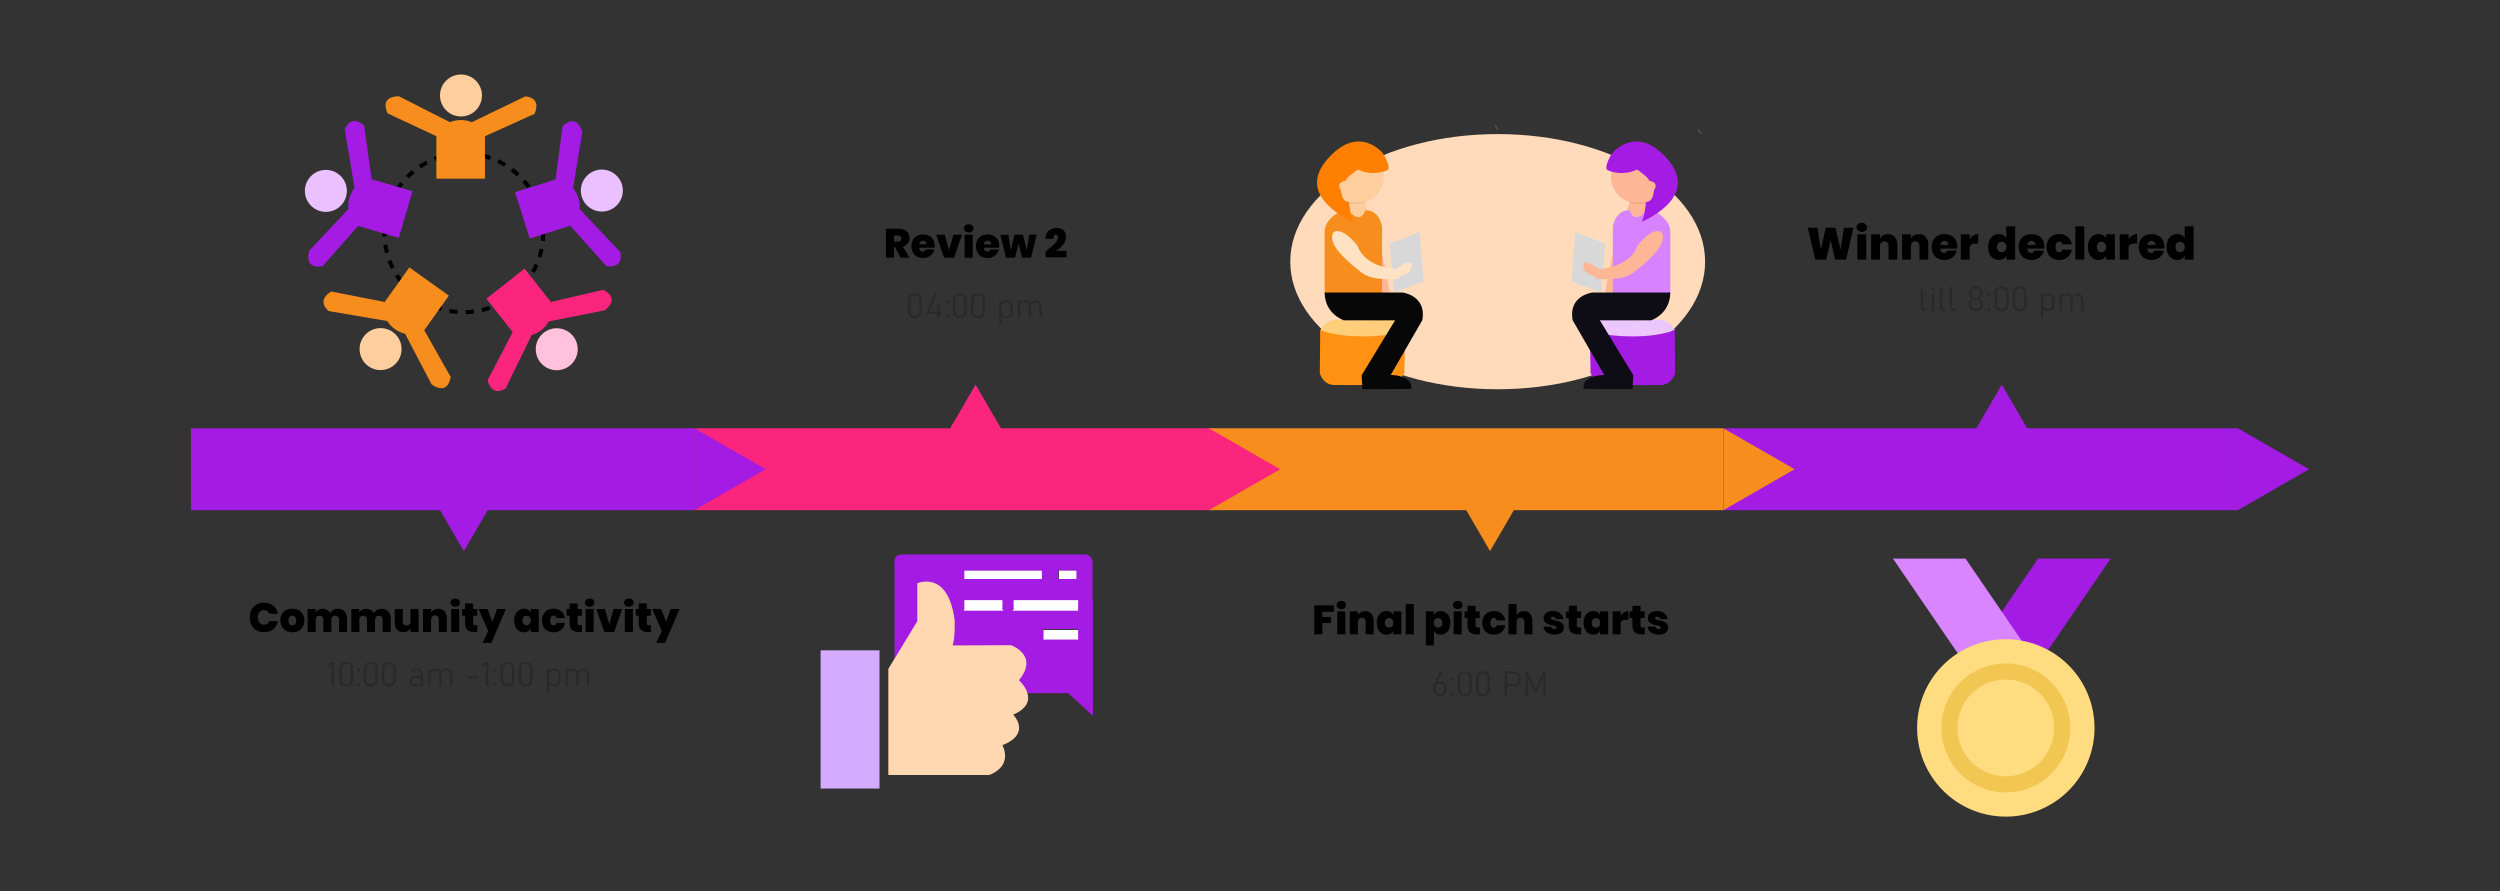 <svg xmlns="http://www.w3.org/2000/svg" xmlns:xlink="http://www.w3.org/1999/xlink" width="1832" height="653" viewBox="0 0 1832 653">
  <rect x="0" y="0" width="1832" height="653" fill="#333333" stroke="none"/>
  <defs>
    <style>
      .cls-1 {
        clip-path: url(#clip-Artboard_2);
      }

      .cls-18, .cls-2, .cls-28 {
        fill: none;
      }

      .cls-2 {
        stroke: #707070;
        opacity: 0.52;
      }

      .cls-3 {
        fill: #fc257e;
      }

      .cls-25, .cls-4 {
        fill: #a41be4;
      }

      .cls-5 {
        fill: #f78d1d;
      }

      .cls-6 {
        fill: #292929;
      }

      .cls-7 {
        fill: #d885ff;
      }

      .cls-8 {
        fill: #ffdc80;
      }

      .cls-9 {
        fill: #f2c652;
      }

      .cls-10 {
        fill: #ffdbbb;
      }

      .cls-11 {
        fill: #fdb797;
      }

      .cls-12 {
        fill: #d8d8d8;
      }

      .cls-13 {
        fill: #ffce7a;
      }

      .cls-14 {
        fill: #ff9113;
      }

      .cls-15 {
        fill: #ffce9e;
      }

      .cls-16 {
        fill: #ffe1c4;
      }

      .cls-17 {
        fill: #ff8000;
      }

      .cls-19 {
        fill: #070707;
      }

      .cls-20 {
        opacity: 0.11;
      }

      .cls-21 {
        fill: #ecc7fe;
      }

      .cls-22 {
        fill: #d782ff;
      }

      .cls-23 {
        fill: #0e0d15;
      }

      .cls-24 {
        fill: #fff;
      }

      .cls-25 {
        stroke: #a41be4;
      }

      .cls-26 {
        fill: #d5abff;
      }

      .cls-27 {
        fill: #ffd8b1;
      }

      .cls-28 {
        stroke: #000;
        stroke-width: 3px;
        stroke-dasharray: 6;
      }

      .cls-29 {
        fill: #eac1fe;
      }

      .cls-30 {
        fill: #ffc1db;
      }

      .cls-31 {
        stroke: none;
      }
    </style>
    <clipPath id="clip-Artboard_2">
      <rect width="1832" height="653"/>
    </clipPath>
  </defs>
  <g id="Artboard_2" data-name="Artboard – 2" class="cls-1">
    <line id="Line_15" data-name="Line 15" class="cls-2" x2="2" y2="3" transform="translate(1095.588 91.818)"/>
    <rect id="Rectangle_213" data-name="Rectangle 213" class="cls-3" width="381" height="60" transform="translate(508.913 313.853)"/>
    <path id="Polygon_1" data-name="Polygon 1" class="cls-4" d="M30,0,60,52.174H0Z" transform="translate(561.087 313.853) rotate(90)"/>
    <rect id="Rectangle_214" data-name="Rectangle 214" class="cls-5" width="377" height="60" transform="translate(885.913 313.853)"/>
    <path id="Polygon_2" data-name="Polygon 2" class="cls-3" d="M30,0,60,52.174H0Z" transform="translate(938.087 313.853) rotate(90)"/>
    <rect id="Rectangle_215" data-name="Rectangle 215" class="cls-4" width="377" height="60" transform="translate(1262.913 313.853)"/>
    <path id="Polygon_3" data-name="Polygon 3" class="cls-5" d="M30,0,60,52.174H0Z" transform="translate(1315.087 313.853) rotate(90)"/>
    <rect id="Rectangle_212" data-name="Rectangle 212" class="cls-4" width="369" height="60" transform="translate(139.913 313.853)"/>
    <path id="Path_335" data-name="Path 335" d="M22.055,10.55a11.36,11.36,0,0,1,4.875,1.005,8.96,8.96,0,0,1,3.5,2.85,10.621,10.621,0,0,1,1.83,4.275h-6.21a4.131,4.131,0,0,0-1.59-1.965,4.452,4.452,0,0,0-2.49-.705,3.885,3.885,0,0,0-3.15,1.455,5.916,5.916,0,0,0-1.2,3.885,5.977,5.977,0,0,0,1.2,3.9,3.869,3.869,0,0,0,3.15,1.47,4.384,4.384,0,0,0,2.49-.72,4.217,4.217,0,0,0,1.59-1.98h6.21a9.8,9.8,0,0,1-3.405,5.925,10.353,10.353,0,0,1-6.8,2.205,10.782,10.782,0,0,1-5.505-1.365,9.237,9.237,0,0,1-3.63-3.825,12.014,12.014,0,0,1-1.275-5.61,12.014,12.014,0,0,1,1.275-5.61,9.237,9.237,0,0,1,3.63-3.825A10.782,10.782,0,0,1,22.055,10.55Zm20.79,4.41a9.659,9.659,0,0,1,4.515,1.035,7.611,7.611,0,0,1,3.135,3,8.953,8.953,0,0,1,1.14,4.575,8.932,8.932,0,0,1-1.14,4.59,7.739,7.739,0,0,1-3.135,3,10.265,10.265,0,0,1-9.045,0,7.715,7.715,0,0,1-3.15-3,8.932,8.932,0,0,1-1.14-4.59,8.932,8.932,0,0,1,1.14-4.59,7.616,7.616,0,0,1,3.15-2.985A9.75,9.75,0,0,1,42.845,14.96Zm0,5.1a2.628,2.628,0,0,0-2.04.9A3.778,3.778,0,0,0,40,23.57a3.826,3.826,0,0,0,.81,2.64,2.628,2.628,0,0,0,2.04.9,2.577,2.577,0,0,0,2.01-.915,3.837,3.837,0,0,0,.81-2.625,3.778,3.778,0,0,0-.81-2.61A2.6,2.6,0,0,0,42.845,20.06Zm33.3-5.04a6.445,6.445,0,0,1,4.965,1.92A7.452,7.452,0,0,1,82.9,22.22V32h-5.88V22.97a2.839,2.839,0,0,0-.75-2.1,2.716,2.716,0,0,0-2.01-.75,2.817,2.817,0,0,0-2.085.765,2.942,2.942,0,0,0-.765,2.175V32h-5.88V22.97a2.839,2.839,0,0,0-.75-2.1,2.716,2.716,0,0,0-2.01-.75,2.817,2.817,0,0,0-2.085.765,2.942,2.942,0,0,0-.765,2.175V32h-5.91V15.17h5.91v2.58a5.276,5.276,0,0,1,2.01-2,6.017,6.017,0,0,1,3.03-.735,6.487,6.487,0,0,1,3.33.84,5.8,5.8,0,0,1,2.25,2.4,6.681,6.681,0,0,1,2.34-2.355A6.218,6.218,0,0,1,76.145,15.02Zm32.01,0a6.445,6.445,0,0,1,4.965,1.92,7.452,7.452,0,0,1,1.785,5.28V32h-5.88V22.97a2.839,2.839,0,0,0-.75-2.1,2.716,2.716,0,0,0-2.01-.75,2.817,2.817,0,0,0-2.085.765,2.942,2.942,0,0,0-.765,2.175V32h-5.88V22.97a2.839,2.839,0,0,0-.75-2.1,2.716,2.716,0,0,0-2.01-.75,2.817,2.817,0,0,0-2.085.765,2.942,2.942,0,0,0-.765,2.175V32h-5.91V15.17h5.91v2.58a5.277,5.277,0,0,1,2.01-2,6.017,6.017,0,0,1,3.03-.735,6.487,6.487,0,0,1,3.33.84,5.8,5.8,0,0,1,2.25,2.4,6.681,6.681,0,0,1,2.34-2.355A6.218,6.218,0,0,1,108.155,15.02Zm27.15.15V32h-5.88V29.18a5.446,5.446,0,0,1-2.1,2.16,6.284,6.284,0,0,1-3.24.81,5.718,5.718,0,0,1-4.575-1.935,7.851,7.851,0,0,1-1.665-5.3V15.17h5.88V24.2a3.2,3.2,0,0,0,.765,2.265,2.667,2.667,0,0,0,2.055.825,2.727,2.727,0,0,0,2.1-.84,3.353,3.353,0,0,0,.78-2.37V15.17Zm14.52-.15a5.673,5.673,0,0,1,4.56,1.935,7.85,7.85,0,0,1,1.65,5.265V32h-5.85V22.97a3.247,3.247,0,0,0-.765-2.3,2.667,2.667,0,0,0-2.055-.825,2.7,2.7,0,0,0-2.1.855,3.364,3.364,0,0,0-.78,2.355V32h-5.91V15.17h5.91v2.82a5.446,5.446,0,0,1,2.1-2.16A6.284,6.284,0,0,1,149.825,15.02Zm8.88-4.5a2.784,2.784,0,0,1,.96-2.175,3.647,3.647,0,0,1,2.52-.855,3.535,3.535,0,0,1,2.49.855,2.825,2.825,0,0,1,.93,2.175,2.693,2.693,0,0,1-.945,2.1,3.586,3.586,0,0,1-2.475.84,3.688,3.688,0,0,1-2.52-.84A2.675,2.675,0,0,1,158.705,10.52Zm6.39,4.65V32h-5.91V15.17Zm13.29,11.79V32h-2.43a7.068,7.068,0,0,1-4.83-1.53q-1.74-1.53-1.74-5.07V20.09h-2.16V15.17h2.16V11.09h5.91v4.08h3.03v4.92H175.3v5.43a1.49,1.49,0,0,0,.345,1.11,1.643,1.643,0,0,0,1.155.33Zm7.47-11.79,3.6,9.42,3.33-9.42h6.54l-10.65,24.87H182.2l4.11-8.76-7.02-16.11Zm26.67-.21a5.971,5.971,0,0,1,3.075.765,4.713,4.713,0,0,1,1.935,2.115V15.17h5.88V32h-5.88V29.33a4.713,4.713,0,0,1-1.935,2.115,5.971,5.971,0,0,1-3.075.765,6.6,6.6,0,0,1-3.63-1.035,7.005,7.005,0,0,1-2.55-3,10.662,10.662,0,0,1-.93-4.6,10.562,10.562,0,0,1,.93-4.59,7.02,7.02,0,0,1,2.55-2.985A6.6,6.6,0,0,1,212.525,14.96Zm1.95,5.16a2.917,2.917,0,0,0-2.235.915,3.568,3.568,0,0,0-.855,2.535,3.613,3.613,0,0,0,.855,2.565,2.917,2.917,0,0,0,2.235.915,2.872,2.872,0,0,0,2.19-.93,3.585,3.585,0,0,0,.87-2.55,3.541,3.541,0,0,0-.87-2.52A2.872,2.872,0,0,0,214.475,20.12Zm19.86-5.16a8.39,8.39,0,0,1,5.49,1.815,8.048,8.048,0,0,1,2.79,5.025h-6.24a2.419,2.419,0,0,0-.765-1.335A2.144,2.144,0,0,0,234.185,20a2.086,2.086,0,0,0-1.755.915,4.428,4.428,0,0,0-.675,2.655,4.416,4.416,0,0,0,.675,2.67,2.1,2.1,0,0,0,1.755.9,2.144,2.144,0,0,0,1.425-.465,2.419,2.419,0,0,0,.765-1.335h6.24a8.112,8.112,0,0,1-2.79,5.04,8.345,8.345,0,0,1-5.49,1.83,9.3,9.3,0,0,1-4.455-1.035,7.323,7.323,0,0,1-3.015-3,9.412,9.412,0,0,1-1.08-4.6,9.326,9.326,0,0,1,1.08-4.59,7.323,7.323,0,0,1,3.03-2.985A9.324,9.324,0,0,1,234.335,14.96Zm20.67,12V32h-2.43a7.068,7.068,0,0,1-4.83-1.53q-1.74-1.53-1.74-5.07V20.09h-2.16V15.17h2.16V11.09h5.91v4.08h3.03v4.92h-3.03v5.43a1.49,1.49,0,0,0,.345,1.11,1.643,1.643,0,0,0,1.155.33Zm2.22-16.44a2.784,2.784,0,0,1,.96-2.175,3.647,3.647,0,0,1,2.52-.855,3.535,3.535,0,0,1,2.49.855,2.825,2.825,0,0,1,.93,2.175,2.693,2.693,0,0,1-.945,2.1,3.587,3.587,0,0,1-2.475.84,3.688,3.688,0,0,1-2.52-.84A2.675,2.675,0,0,1,257.225,10.52Zm6.39,4.65V32h-5.91V15.17Zm11.43,11.16,3.18-11.16h6.27L278.705,32h-7.32l-5.82-16.83h6.3Zm10.92-15.81a2.784,2.784,0,0,1,.96-2.175,3.647,3.647,0,0,1,2.52-.855,3.535,3.535,0,0,1,2.49.855,2.825,2.825,0,0,1,.93,2.175,2.693,2.693,0,0,1-.945,2.1,3.587,3.587,0,0,1-2.475.84,3.688,3.688,0,0,1-2.52-.84A2.675,2.675,0,0,1,285.965,10.52Zm6.39,4.65V32h-5.91V15.17Zm13.29,11.79V32h-2.43a7.068,7.068,0,0,1-4.83-1.53q-1.74-1.53-1.74-5.07V20.09h-2.16V15.17h2.16V11.09h5.91v4.08h3.03v4.92h-3.03v5.43a1.49,1.49,0,0,0,.345,1.11,1.643,1.643,0,0,0,1.155.33Zm7.47-11.79,3.6,9.42,3.33-9.42h6.54l-10.65,24.87h-6.48l4.11-8.76-7.02-16.11Z" transform="translate(171.413 431.119)"/>
    <path id="Path_334" data-name="Path 334" class="cls-6" d="M17,20H15.238V3.74L11.979,5.779V3.936l2.527-1.685H17Zm9.094.183a5.022,5.022,0,0,1-3.778-1.331,5.114,5.114,0,0,1-1.288-3.711V7.073a5.1,5.1,0,0,1,1.294-3.717A5.04,5.04,0,0,1,26.09,2.031,5.05,5.05,0,0,1,29.868,3.35a5.105,5.105,0,0,1,1.288,3.723v8.069a5.1,5.1,0,0,1-1.294,3.717A5.04,5.04,0,0,1,26.09,20.183Zm0-1.636a3.225,3.225,0,0,0,2.5-.885,3.615,3.615,0,0,0,.806-2.521V7.073a3.61,3.61,0,0,0-.806-2.527,3.238,3.238,0,0,0-2.5-.879,3.238,3.238,0,0,0-2.5.879,3.61,3.61,0,0,0-.806,2.527v8.069a3.615,3.615,0,0,0,.806,2.521A3.225,3.225,0,0,0,26.09,18.547Zm8-.549h2v2h-2Zm0-10.913h2v2h-2Zm10,13.1a5.022,5.022,0,0,1-3.778-1.331,5.114,5.114,0,0,1-1.288-3.711V7.073a5.1,5.1,0,0,1,1.294-3.717,5.04,5.04,0,0,1,3.772-1.324A5.05,5.05,0,0,1,47.862,3.35a5.105,5.105,0,0,1,1.288,3.723v8.069a5.1,5.1,0,0,1-1.294,3.717A5.04,5.04,0,0,1,44.083,20.183Zm0-1.636a3.225,3.225,0,0,0,2.5-.885,3.615,3.615,0,0,0,.806-2.521V7.073a3.61,3.61,0,0,0-.806-2.527,3.238,3.238,0,0,0-2.5-.879,3.238,3.238,0,0,0-2.5.879,3.61,3.61,0,0,0-.806,2.527v8.069a3.615,3.615,0,0,0,.806,2.521A3.225,3.225,0,0,0,44.083,18.547Zm13.306,1.636a5.022,5.022,0,0,1-3.778-1.331,5.114,5.114,0,0,1-1.288-3.711V7.073a5.1,5.1,0,0,1,1.294-3.717,5.04,5.04,0,0,1,3.772-1.324A5.05,5.05,0,0,1,61.167,3.35a5.105,5.105,0,0,1,1.288,3.723v8.069a5.1,5.1,0,0,1-1.294,3.717A5.04,5.04,0,0,1,57.389,20.183Zm0-1.636a3.225,3.225,0,0,0,2.5-.885,3.615,3.615,0,0,0,.806-2.521V7.073a3.61,3.61,0,0,0-.806-2.527,4,4,0,0,0-5,0,3.61,3.61,0,0,0-.806,2.527v8.069a3.615,3.615,0,0,0,.806,2.521A3.225,3.225,0,0,0,57.389,18.547Zm23.328-6.58a3.283,3.283,0,0,0-.824-2.386,3.109,3.109,0,0,0-2.338-.848,5.492,5.492,0,0,0-1.77.293,5,5,0,0,0-1.538.83l-1.282-.879a4.754,4.754,0,0,1,1.9-1.349,6.852,6.852,0,0,1,2.618-.482,6.031,6.031,0,0,1,2.7.555,3.857,3.857,0,0,1,1.709,1.611,5.172,5.172,0,0,1,.586,2.545V20H80.717Zm-3.711,8.215a5.2,5.2,0,0,1-3.442-1.025,3.569,3.569,0,0,1-1.221-2.893,3.5,3.5,0,0,1,1.117-2.777,4.623,4.623,0,0,1,3.156-.983h4.211L81,14.141h-4.37a2.864,2.864,0,0,0-1.886.555,1.93,1.93,0,0,0-.665,1.569,1.924,1.924,0,0,0,.836,1.666,4.045,4.045,0,0,0,2.362.592,7.7,7.7,0,0,0,2.539-.33q.9-.33.9-.928l.256,1.66A3.4,3.4,0,0,1,80,19.6a5.461,5.461,0,0,1-1.355.433A8.708,8.708,0,0,1,77.006,20.183Zm25.122-7.861a3.86,3.86,0,0,0-.806-2.612,2.846,2.846,0,0,0-2.271-.928,2.918,2.918,0,0,0-2.289.9,3.667,3.667,0,0,0-.812,2.539l-.745-1.831a5.422,5.422,0,0,1,1.7-2.411,4.156,4.156,0,0,1,2.612-.836,4.423,4.423,0,0,1,2.362.6,3.813,3.813,0,0,1,1.5,1.764,6.888,6.888,0,0,1,.513,2.8V20h-1.758ZM86.259,7.329h1.758V20H86.259Zm7.935,4.993a3.879,3.879,0,0,0-.8-2.612,2.842,2.842,0,0,0-2.277-.928,3.043,3.043,0,0,0-2.289.836,3.251,3.251,0,0,0-.812,2.362L87.76,9.539a4.078,4.078,0,0,1,1.66-1.831,4.9,4.9,0,0,1,2.393-.562,4.034,4.034,0,0,1,2.24.6,3.739,3.739,0,0,1,1.416,1.764,7.272,7.272,0,0,1,.482,2.8V20H94.193Zm28.394.5v1.636h-8.2V12.822ZM130.167,20H128.41V3.74L125.15,5.779V3.936l2.527-1.685h2.49Zm4.028-2h2v2h-2Zm0-10.913h2v2h-2Zm10,13.1a5.022,5.022,0,0,1-3.778-1.331,5.114,5.114,0,0,1-1.288-3.711V7.073a5.1,5.1,0,0,1,1.294-3.717,6.053,6.053,0,0,1,7.55-.006,5.105,5.105,0,0,1,1.288,3.723v8.069a5.1,5.1,0,0,1-1.294,3.717A5.04,5.04,0,0,1,144.193,20.183Zm0-1.636a3.225,3.225,0,0,0,2.5-.885,3.615,3.615,0,0,0,.806-2.521V7.073a3.61,3.61,0,0,0-.806-2.527,4,4,0,0,0-5,0,3.61,3.61,0,0,0-.806,2.527v8.069a3.615,3.615,0,0,0,.806,2.521A3.225,3.225,0,0,0,144.193,18.547ZM157.5,20.183a5.022,5.022,0,0,1-3.778-1.331,5.114,5.114,0,0,1-1.288-3.711V7.073a5.1,5.1,0,0,1,1.294-3.717,6.053,6.053,0,0,1,7.55-.006,5.105,5.105,0,0,1,1.288,3.723v8.069a5.1,5.1,0,0,1-1.294,3.717A5.04,5.04,0,0,1,157.5,20.183Zm0-1.636a3.225,3.225,0,0,0,2.5-.885,3.615,3.615,0,0,0,.806-2.521V7.073A3.61,3.61,0,0,0,160,4.546a4,4,0,0,0-5,0,3.61,3.61,0,0,0-.806,2.527v8.069A3.615,3.615,0,0,0,155,17.662,3.225,3.225,0,0,0,157.5,18.547ZM173.063,7.329h1.758V25.151h-1.758Zm5.676,12.854a5.846,5.846,0,0,1-2.576-.507,3.07,3.07,0,0,1-1.514-1.666l.171-2.649a3.451,3.451,0,0,0,.391,1.593,3.191,3.191,0,0,0,1.123,1.239,3.065,3.065,0,0,0,1.709.476,3.16,3.16,0,0,0,2.454-.946,3.787,3.787,0,0,0,.867-2.655V12.322a3.89,3.89,0,0,0-.867-2.7,3.139,3.139,0,0,0-2.454-.958,3.1,3.1,0,0,0-1.709.47,3.182,3.182,0,0,0-1.123,1.215,3.319,3.319,0,0,0-.391,1.563l-.256-2.441a4.018,4.018,0,0,1,1.752-1.776,5.649,5.649,0,0,1,2.545-.543,4.226,4.226,0,0,1,2.3.6,3.792,3.792,0,0,1,1.459,1.764,7.035,7.035,0,0,1,.5,2.8v2.759a6.732,6.732,0,0,1-.513,2.759,3.81,3.81,0,0,1-1.5,1.752A4.455,4.455,0,0,1,178.739,20.183Zm23.792-7.861a3.86,3.86,0,0,0-.806-2.612,2.846,2.846,0,0,0-2.271-.928,2.918,2.918,0,0,0-2.289.9,3.667,3.667,0,0,0-.812,2.539l-.745-1.831a5.422,5.422,0,0,1,1.7-2.411,4.156,4.156,0,0,1,2.612-.836,4.423,4.423,0,0,1,2.362.6,3.813,3.813,0,0,1,1.5,1.764,6.888,6.888,0,0,1,.513,2.8V20h-1.758ZM186.662,7.329h1.758V20h-1.758Zm7.935,4.993a3.879,3.879,0,0,0-.8-2.612,2.842,2.842,0,0,0-2.277-.928,3.043,3.043,0,0,0-2.289.836,3.251,3.251,0,0,0-.812,2.362l-.256-2.441a4.078,4.078,0,0,1,1.66-1.831,4.9,4.9,0,0,1,2.393-.562,4.034,4.034,0,0,1,2.24.6,3.739,3.739,0,0,1,1.416,1.764,7.272,7.272,0,0,1,.482,2.8V20H194.6Z" transform="translate(227.636 482.853)"/>
    <path id="Path_333" data-name="Path 333" d="M-54.915,0-59.2-7.83h-.6V0h-5.91V-21.24h9.33a9.683,9.683,0,0,1,4.335.885,6.154,6.154,0,0,1,2.685,2.445,6.9,6.9,0,0,1,.9,3.51,6.232,6.232,0,0,1-1.23,3.855,6.5,6.5,0,0,1-3.54,2.3L-48.4,0Zm-4.89-11.79h2.91q2.46,0,2.46-2.22a2.2,2.2,0,0,0-.615-1.65,2.545,2.545,0,0,0-1.845-.6h-2.91Zm29.85,3.06a7.076,7.076,0,0,1-.15,1.38h-11.13q.15,2.85,2.49,2.85a2.363,2.363,0,0,0,1.44-.42,2.1,2.1,0,0,0,.78-1.11h6.24a7.137,7.137,0,0,1-1.47,3.2A7.889,7.889,0,0,1-34.635-.6a8.916,8.916,0,0,1-3.81.81A9.3,9.3,0,0,1-42.9-.825a7.323,7.323,0,0,1-3.015-3,9.412,9.412,0,0,1-1.08-4.605,9.326,9.326,0,0,1,1.08-4.59,7.323,7.323,0,0,1,3.03-2.985,9.324,9.324,0,0,1,4.44-1.035A9.323,9.323,0,0,1-34-16.02a7.276,7.276,0,0,1,2.985,2.91A8.77,8.77,0,0,1-29.955-8.73Zm-6-1.08a2.432,2.432,0,0,0-.69-1.95,2.563,2.563,0,0,0-1.8-.66,2.743,2.743,0,0,0-1.9.66A2.864,2.864,0,0,0-41.2-9.81Zm16.53,4.14,3.18-11.16h6.27L-15.765,0h-7.32l-5.82-16.83h6.3Zm10.92-15.81a2.784,2.784,0,0,1,.96-2.175,3.647,3.647,0,0,1,2.52-.855,3.535,3.535,0,0,1,2.49.855,2.825,2.825,0,0,1,.93,2.175,2.693,2.693,0,0,1-.945,2.1,3.586,3.586,0,0,1-2.475.84,3.688,3.688,0,0,1-2.52-.84A2.675,2.675,0,0,1-8.505-21.48Zm6.39,4.65V0h-5.91V-16.83Zm19.44,8.1a7.076,7.076,0,0,1-.15,1.38H6.045q.15,2.85,2.49,2.85a2.363,2.363,0,0,0,1.44-.42,2.1,2.1,0,0,0,.78-1.11h6.24a7.137,7.137,0,0,1-1.47,3.2A7.889,7.889,0,0,1,12.645-.6a8.916,8.916,0,0,1-3.81.81A9.3,9.3,0,0,1,4.38-.825a7.323,7.323,0,0,1-3.015-3A9.412,9.412,0,0,1,.285-8.43a9.326,9.326,0,0,1,1.08-4.59,7.323,7.323,0,0,1,3.03-2.985,9.324,9.324,0,0,1,4.44-1.035,9.323,9.323,0,0,1,4.44,1.02,7.276,7.276,0,0,1,2.985,2.91A8.77,8.77,0,0,1,17.325-8.73Zm-6-1.08a2.432,2.432,0,0,0-.69-1.95,2.563,2.563,0,0,0-1.8-.66,2.743,2.743,0,0,0-1.9.66,2.864,2.864,0,0,0-.855,1.95Zm33.48-7.02L40.635,0h-6.6l-2.55-10.47L28.875,0h-6.63l-4.11-16.83h5.85l1.83,11.25,2.64-11.25h6.27l2.76,11.34,1.86-11.34Zm6.48,12.15a53.454,53.454,0,0,0,6.57-5.565q2.46-2.535,2.46-4.575,0-1.98-1.59-1.98a1.4,1.4,0,0,0-1.305.69,4.933,4.933,0,0,0-.435,2.28h-5.73q.18-3.99,2.4-5.955a8.067,8.067,0,0,1,5.55-1.965q3.63,0,5.37,1.8a6.294,6.294,0,0,1,1.74,4.56A9.187,9.187,0,0,1,64.2-9.69,19.583,19.583,0,0,1,59-5.04h7.62V-.27H51.285Z" transform="translate(714.913 188.853)"/>
    <path id="Path_338" data-name="Path 338" class="cls-6" d="M-43.988.183a5.022,5.022,0,0,1-3.778-1.331,5.114,5.114,0,0,1-1.288-3.711v-8.069a5.1,5.1,0,0,1,1.294-3.717,5.04,5.04,0,0,1,3.772-1.324A5.05,5.05,0,0,1-40.21-16.65a5.105,5.105,0,0,1,1.288,3.723v8.069a5.1,5.1,0,0,1-1.294,3.717A5.04,5.04,0,0,1-43.988.183Zm0-1.636a3.225,3.225,0,0,0,2.5-.885,3.614,3.614,0,0,0,.806-2.521v-8.069a3.61,3.61,0,0,0-.806-2.527,3.238,3.238,0,0,0-2.5-.879,3.238,3.238,0,0,0-2.5.879,3.61,3.61,0,0,0-.806,2.527v8.069a3.615,3.615,0,0,0,.806,2.521A3.225,3.225,0,0,0-43.988-1.453Zm8.484-2.7,5.957-13.586h1.831L-33.527-4.3h9.436v1.575H-35.5Zm8.02-6.287h1.7V.012h-1.7ZM-21.039-2h2V0h-2Zm0-10.913h2v2h-2Zm10,13.1a5.022,5.022,0,0,1-3.778-1.331,5.114,5.114,0,0,1-1.288-3.711v-8.069a5.1,5.1,0,0,1,1.294-3.717,5.04,5.04,0,0,1,3.772-1.324A5.05,5.05,0,0,1-7.263-16.65a5.105,5.105,0,0,1,1.288,3.723v8.069A5.1,5.1,0,0,1-7.269-1.141,5.04,5.04,0,0,1-11.041.183Zm0-1.636a3.225,3.225,0,0,0,2.5-.885,3.614,3.614,0,0,0,.806-2.521v-8.069a3.61,3.61,0,0,0-.806-2.527,3.238,3.238,0,0,0-2.5-.879,3.238,3.238,0,0,0-2.5.879,3.61,3.61,0,0,0-.806,2.527v8.069a3.615,3.615,0,0,0,.806,2.521A3.225,3.225,0,0,0-11.041-1.453ZM2.264.183A5.022,5.022,0,0,1-1.514-1.147,5.114,5.114,0,0,1-2.8-4.858v-8.069a5.1,5.1,0,0,1,1.294-3.717,5.04,5.04,0,0,1,3.772-1.324A5.05,5.05,0,0,1,6.042-16.65,5.105,5.105,0,0,1,7.33-12.927v8.069A5.1,5.1,0,0,1,6.036-1.141,5.04,5.04,0,0,1,2.264.183Zm0-1.636a3.225,3.225,0,0,0,2.5-.885,3.614,3.614,0,0,0,.806-2.521v-8.069a3.61,3.61,0,0,0-.806-2.527,3.238,3.238,0,0,0-2.5-.879,3.238,3.238,0,0,0-2.5.879,3.61,3.61,0,0,0-.806,2.527v8.069A3.615,3.615,0,0,0-.238-2.338,3.225,3.225,0,0,0,2.264-1.453ZM17.828-12.671h1.758V5.151H17.828ZM23.5.183a5.846,5.846,0,0,1-2.576-.507A3.07,3.07,0,0,1,19.415-1.99l.171-2.649a3.451,3.451,0,0,0,.391,1.593A3.191,3.191,0,0,0,21.1-1.807a3.065,3.065,0,0,0,1.709.476,3.16,3.16,0,0,0,2.454-.946,3.787,3.787,0,0,0,.867-2.655V-7.678a3.89,3.89,0,0,0-.867-2.7,3.139,3.139,0,0,0-2.454-.958,3.1,3.1,0,0,0-1.709.47,3.182,3.182,0,0,0-1.123,1.215,3.319,3.319,0,0,0-.391,1.563l-.256-2.441a4.018,4.018,0,0,1,1.752-1.776,5.649,5.649,0,0,1,2.545-.543,4.226,4.226,0,0,1,2.3.6,3.792,3.792,0,0,1,1.459,1.764,7.035,7.035,0,0,1,.5,2.8v2.759a6.732,6.732,0,0,1-.513,2.759,3.81,3.81,0,0,1-1.5,1.752A4.455,4.455,0,0,1,23.5.183ZM47.3-7.678a3.86,3.86,0,0,0-.806-2.612,2.846,2.846,0,0,0-2.271-.928,2.918,2.918,0,0,0-2.289.9,3.667,3.667,0,0,0-.812,2.539l-.745-1.831a5.422,5.422,0,0,1,1.7-2.411,4.156,4.156,0,0,1,2.612-.836,4.423,4.423,0,0,1,2.362.6,3.813,3.813,0,0,1,1.5,1.764,6.888,6.888,0,0,1,.513,2.8V0H47.3ZM31.427-12.671h1.758V0H31.427Zm7.935,4.993a3.879,3.879,0,0,0-.8-2.612,2.842,2.842,0,0,0-2.277-.928A3.043,3.043,0,0,0,34-10.382a3.251,3.251,0,0,0-.812,2.362l-.256-2.441a4.078,4.078,0,0,1,1.66-1.831,4.9,4.9,0,0,1,2.393-.562,4.034,4.034,0,0,1,2.24.6,3.739,3.739,0,0,1,1.416,1.764,7.272,7.272,0,0,1,.482,2.8V0H39.362Z" transform="translate(714.413 232.853)"/>
    <path id="Path_336" data-name="Path 336" d="M38.615,10.76v4.71H30.1v3.78h6.36v4.44H30.1V32h-5.91V10.76Zm1.95-.24a2.784,2.784,0,0,1,.96-2.175,3.647,3.647,0,0,1,2.52-.855,3.535,3.535,0,0,1,2.49.855,2.825,2.825,0,0,1,.93,2.175,2.693,2.693,0,0,1-.945,2.1,3.586,3.586,0,0,1-2.475.84,3.688,3.688,0,0,1-2.52-.84A2.675,2.675,0,0,1,40.565,10.52Zm6.39,4.65V32h-5.91V15.17Zm14.52-.15a5.673,5.673,0,0,1,4.56,1.935,7.85,7.85,0,0,1,1.65,5.265V32h-5.85V22.97a3.246,3.246,0,0,0-.765-2.3,2.667,2.667,0,0,0-2.055-.825,2.7,2.7,0,0,0-2.1.855,3.364,3.364,0,0,0-.78,2.355V32h-5.91V15.17h5.91v2.82a5.446,5.446,0,0,1,2.1-2.16A6.284,6.284,0,0,1,61.475,15.02Zm15.6-.06a5.971,5.971,0,0,1,3.075.765,4.713,4.713,0,0,1,1.935,2.115V15.17h5.88V32h-5.88V29.33a4.713,4.713,0,0,1-1.935,2.115,5.971,5.971,0,0,1-3.075.765,6.6,6.6,0,0,1-3.63-1.035,7.005,7.005,0,0,1-2.55-3,10.662,10.662,0,0,1-.93-4.6,10.562,10.562,0,0,1,.93-4.59,7.02,7.02,0,0,1,2.55-2.985A6.6,6.6,0,0,1,77.075,14.96Zm1.95,5.16a2.917,2.917,0,0,0-2.235.915,3.568,3.568,0,0,0-.855,2.535,3.613,3.613,0,0,0,.855,2.565,2.917,2.917,0,0,0,2.235.915,2.872,2.872,0,0,0,2.19-.93,3.585,3.585,0,0,0,.87-2.55,3.541,3.541,0,0,0-.87-2.52A2.872,2.872,0,0,0,79.025,20.12ZM97.115,9.8V32H91.2V9.8Zm19.71,5.16a6.6,6.6,0,0,1,3.63,1.035A7.02,7.02,0,0,1,123,18.98a10.562,10.562,0,0,1,.93,4.59,10.662,10.662,0,0,1-.93,4.6,7.005,7.005,0,0,1-2.55,3,6.6,6.6,0,0,1-3.63,1.035,5.89,5.89,0,0,1-3.06-.765,4.737,4.737,0,0,1-1.92-2.115V40.04h-5.91V15.17h5.91v2.67a4.737,4.737,0,0,1,1.92-2.115A5.89,5.89,0,0,1,116.825,14.96Zm-1.95,5.16a2.872,2.872,0,0,0-2.19.93,3.541,3.541,0,0,0-.87,2.52,3.585,3.585,0,0,0,.87,2.55,2.872,2.872,0,0,0,2.19.93,2.917,2.917,0,0,0,2.235-.915,3.613,3.613,0,0,0,.855-2.565,3.568,3.568,0,0,0-.855-2.535A2.917,2.917,0,0,0,114.875,20.12Zm10.95-9.6a2.784,2.784,0,0,1,.96-2.175,3.647,3.647,0,0,1,2.52-.855,3.535,3.535,0,0,1,2.49.855,2.825,2.825,0,0,1,.93,2.175,2.693,2.693,0,0,1-.945,2.1,3.586,3.586,0,0,1-2.475.84,3.688,3.688,0,0,1-2.52-.84A2.675,2.675,0,0,1,125.825,10.52Zm6.39,4.65V32h-5.91V15.17ZM145.5,26.96V32h-2.43a7.068,7.068,0,0,1-4.83-1.53q-1.74-1.53-1.74-5.07V20.09h-2.16V15.17h2.16V11.09h5.91v4.08h3.03v4.92h-3.03v5.43a1.49,1.49,0,0,0,.345,1.11,1.643,1.643,0,0,0,1.155.33Zm10.38-12a8.39,8.39,0,0,1,5.49,1.815,8.048,8.048,0,0,1,2.79,5.025h-6.24a2.419,2.419,0,0,0-.765-1.335A2.144,2.144,0,0,0,155.735,20a2.086,2.086,0,0,0-1.755.915,4.428,4.428,0,0,0-.675,2.655,4.416,4.416,0,0,0,.675,2.67,2.1,2.1,0,0,0,1.755.9,2.144,2.144,0,0,0,1.425-.465,2.419,2.419,0,0,0,.765-1.335h6.24a8.112,8.112,0,0,1-2.79,5.04,8.345,8.345,0,0,1-5.49,1.83,9.3,9.3,0,0,1-4.455-1.035,7.323,7.323,0,0,1-3.015-3,9.412,9.412,0,0,1-1.08-4.6,9.326,9.326,0,0,1,1.08-4.59,7.323,7.323,0,0,1,3.03-2.985A9.324,9.324,0,0,1,155.885,14.96Zm21.9.06a5.673,5.673,0,0,1,4.56,1.935,7.85,7.85,0,0,1,1.65,5.265V32h-5.85V22.97a3.247,3.247,0,0,0-.765-2.3,2.667,2.667,0,0,0-2.055-.825,2.7,2.7,0,0,0-2.1.855,3.364,3.364,0,0,0-.78,2.355V32h-5.91V9.8h5.91v8.19a5.446,5.446,0,0,1,2.1-2.16A6.284,6.284,0,0,1,177.785,15.02Zm21.3-.06a8.132,8.132,0,0,1,5.31,1.62,7.063,7.063,0,0,1,2.49,4.29h-5.52a2.171,2.171,0,0,0-.855-1.35,2.684,2.684,0,0,0-1.575-.45,1.544,1.544,0,0,0-1.005.285.974.974,0,0,0-.345.8,1.018,1.018,0,0,0,.735.945,15.879,15.879,0,0,0,2.415.7,23.25,23.25,0,0,1,3.225.9,5.492,5.492,0,0,1,2.22,1.56,4.263,4.263,0,0,1,.945,2.91,4.393,4.393,0,0,1-.81,2.61,5.3,5.3,0,0,1-2.355,1.785,10.948,10.948,0,0,1-9.285-.885,6.4,6.4,0,0,1-2.55-4.38h5.67a1.847,1.847,0,0,0,.795,1.38,2.992,2.992,0,0,0,1.7.45,1.6,1.6,0,0,0,1.05-.3.967.967,0,0,0,.36-.78A1.1,1.1,0,0,0,200.93,26a13.071,13.071,0,0,0-2.445-.66,20.87,20.87,0,0,1-3.15-.855,5.369,5.369,0,0,1-2.145-1.5,4.177,4.177,0,0,1-.915-2.865,4.576,4.576,0,0,1,1.77-3.72A7.8,7.8,0,0,1,199.085,14.96Zm20.64,12V32h-2.43a7.068,7.068,0,0,1-4.83-1.53q-1.74-1.53-1.74-5.07V20.09h-2.16V15.17h2.16V11.09h5.91v4.08h3.03v4.92h-3.03v5.43a1.49,1.49,0,0,0,.345,1.11,1.643,1.643,0,0,0,1.155.33Zm8.94-12a5.971,5.971,0,0,1,3.075.765,4.713,4.713,0,0,1,1.935,2.115V15.17h5.88V32h-5.88V29.33a4.713,4.713,0,0,1-1.935,2.115,5.971,5.971,0,0,1-3.075.765,6.6,6.6,0,0,1-3.63-1.035,7.005,7.005,0,0,1-2.55-3,10.662,10.662,0,0,1-.93-4.6,10.562,10.562,0,0,1,.93-4.59,7.02,7.02,0,0,1,2.55-2.985A6.6,6.6,0,0,1,228.665,14.96Zm1.95,5.16a2.917,2.917,0,0,0-2.235.915,3.568,3.568,0,0,0-.855,2.535,3.613,3.613,0,0,0,.855,2.565,2.917,2.917,0,0,0,2.235.915,2.872,2.872,0,0,0,2.19-.93,3.585,3.585,0,0,0,.87-2.55,3.541,3.541,0,0,0-.87-2.52A2.872,2.872,0,0,0,230.615,20.12Zm18.09-1.8a7.707,7.707,0,0,1,2.49-2.4,6.082,6.082,0,0,1,3.18-.9v6.3h-1.71a4.814,4.814,0,0,0-2.97.765,3.162,3.162,0,0,0-.99,2.655V32h-5.91V15.17h5.91Zm17.64,8.64V32h-2.43a7.068,7.068,0,0,1-4.83-1.53q-1.74-1.53-1.74-5.07V20.09h-2.16V15.17h2.16V11.09h5.91v4.08h3.03v4.92h-3.03v5.43a1.49,1.49,0,0,0,.345,1.11,1.643,1.643,0,0,0,1.155.33Zm9.09-12a8.132,8.132,0,0,1,5.31,1.62,7.063,7.063,0,0,1,2.49,4.29h-5.52a2.171,2.171,0,0,0-.855-1.35,2.684,2.684,0,0,0-1.575-.45,1.544,1.544,0,0,0-1,.285.974.974,0,0,0-.345.8,1.018,1.018,0,0,0,.735.945,15.881,15.881,0,0,0,2.415.7,23.252,23.252,0,0,1,3.225.9,5.492,5.492,0,0,1,2.22,1.56,4.264,4.264,0,0,1,.945,2.91,4.393,4.393,0,0,1-.81,2.61,5.3,5.3,0,0,1-2.355,1.785,10.948,10.948,0,0,1-9.285-.885,6.4,6.4,0,0,1-2.55-4.38h5.67a1.847,1.847,0,0,0,.8,1.38,2.992,2.992,0,0,0,1.695.45,1.6,1.6,0,0,0,1.05-.3.967.967,0,0,0,.36-.78A1.1,1.1,0,0,0,277.28,26a13.071,13.071,0,0,0-2.445-.66,20.869,20.869,0,0,1-3.15-.855,5.369,5.369,0,0,1-2.145-1.5,4.177,4.177,0,0,1-.915-2.865,4.576,4.576,0,0,1,1.77-3.72A7.8,7.8,0,0,1,275.435,14.96Z" transform="translate(938.913 432.853)"/>
    <path id="Path_337" data-name="Path 337" class="cls-6" d="M-36.78.183a5.346,5.346,0,0,1-2.673-.629,4.082,4.082,0,0,1-1.691-1.831,6.625,6.625,0,0,1-.58-2.9v-.012a9.978,9.978,0,0,1,.232-2.069A11.981,11.981,0,0,1-40.82-9.4q.073-.183.159-.36t.171-.348l3.857-7.642h1.953L-39.209-8.9l.012-.439a2.33,2.33,0,0,1,1.044-.891,3.743,3.743,0,0,1,1.581-.317A5.019,5.019,0,0,1-34-9.924a3.987,3.987,0,0,1,1.624,1.813,6.727,6.727,0,0,1,.555,2.863v.012a6.779,6.779,0,0,1-.58,2.93A4.09,4.09,0,0,1-34.1-.452,5.339,5.339,0,0,1-36.78.183Zm0-1.66A3.016,3.016,0,0,0-34.418-2.4a3.785,3.785,0,0,0,.836-2.625v-.012a4.219,4.219,0,0,0-.867-2.838A3.062,3.062,0,0,0-36.9-8.887,2.725,2.725,0,0,0-39.166-7.88a4.484,4.484,0,0,0-.8,2.85v.012A3.766,3.766,0,0,0-39.13-2.4,3,3,0,0,0-36.78-1.477ZM-28.528-2h2V0h-2Zm0-10.913h2v2h-2Zm10,13.1a5.022,5.022,0,0,1-3.778-1.331A5.114,5.114,0,0,1-23.6-4.858v-8.069A5.1,5.1,0,0,1-22.3-16.644a5.04,5.04,0,0,1,3.772-1.324,5.05,5.05,0,0,1,3.778,1.318,5.105,5.105,0,0,1,1.288,3.723v8.069a5.1,5.1,0,0,1-1.294,3.717A5.04,5.04,0,0,1-18.53.183Zm0-1.636a3.225,3.225,0,0,0,2.5-.885,3.614,3.614,0,0,0,.806-2.521v-8.069a3.61,3.61,0,0,0-.806-2.527,3.238,3.238,0,0,0-2.5-.879,3.238,3.238,0,0,0-2.5.879,3.61,3.61,0,0,0-.806,2.527v8.069a3.615,3.615,0,0,0,.806,2.521A3.225,3.225,0,0,0-18.53-1.453ZM-5.225.183A5.022,5.022,0,0,1-9-1.147a5.114,5.114,0,0,1-1.288-3.711v-8.069A5.1,5.1,0,0,1-9-16.644a5.04,5.04,0,0,1,3.772-1.324A5.05,5.05,0,0,1-1.447-16.65,5.105,5.105,0,0,1-.159-12.927v8.069A5.1,5.1,0,0,1-1.453-1.141,5.04,5.04,0,0,1-5.225.183Zm0-1.636a3.225,3.225,0,0,0,2.5-.885,3.614,3.614,0,0,0,.806-2.521v-8.069a3.61,3.61,0,0,0-.806-2.527,3.238,3.238,0,0,0-2.5-.879,3.238,3.238,0,0,0-2.5.879,3.61,3.61,0,0,0-.806,2.527v8.069a3.615,3.615,0,0,0,.806,2.521A3.225,3.225,0,0,0-5.225-1.453Zm17.09-7.068h5.676A3.489,3.489,0,0,0,19.373-9,3.207,3.207,0,0,0,20.6-10.327a4.315,4.315,0,0,0,.433-1.978h0a4.381,4.381,0,0,0-.433-2,3.2,3.2,0,0,0-1.227-1.337,3.489,3.489,0,0,0-1.831-.476H11.865v-1.636h5.591a5.62,5.62,0,0,1,2.8.677,4.707,4.707,0,0,1,1.874,1.91,5.923,5.923,0,0,1,.665,2.856h0a5.861,5.861,0,0,1-.665,2.838,4.716,4.716,0,0,1-1.874,1.9,5.62,5.62,0,0,1-2.8.677H11.865Zm-1.282-9.229h1.758V0H10.583Zm28.564,0h1.843V0H39.233V-15.247l.183.781-5.347,12H32.825L27.478-14.221l.183-1.025V0H25.9V-17.749h1.843l5.7,12.817Z" transform="translate(1091.913 509.853)"/>
    <path id="Path_339" data-name="Path 339" d="M55.743,11.636,50.3,35H42.246L39.013,20.579,35.778,35H27.726L22.281,11.636h7l2.574,15.906,3.6-15.906h7.1l3.63,15.906,2.574-15.906Zm2.277-.264a3.063,3.063,0,0,1,1.056-2.392,4.012,4.012,0,0,1,2.772-.941,3.889,3.889,0,0,1,2.739.941,3.107,3.107,0,0,1,1.023,2.392,2.963,2.963,0,0,1-1.039,2.31,3.945,3.945,0,0,1-2.722.924,4.057,4.057,0,0,1-2.772-.924A2.943,2.943,0,0,1,58.021,11.372Zm7.029,5.115V35h-6.5V16.487Zm15.972-.165a6.24,6.24,0,0,1,5.016,2.129,8.635,8.635,0,0,1,1.815,5.792V35H81.418V25.067a3.571,3.571,0,0,0-.841-2.524,2.934,2.934,0,0,0-2.26-.908,2.973,2.973,0,0,0-2.31.941,3.7,3.7,0,0,0-.858,2.59V35h-6.5V16.487h6.5v3.1a5.991,5.991,0,0,1,2.31-2.376A6.913,6.913,0,0,1,81.021,16.322Zm22.671,0a6.24,6.24,0,0,1,5.016,2.129,8.635,8.635,0,0,1,1.815,5.792V35h-6.435V25.067a3.571,3.571,0,0,0-.841-2.524,2.934,2.934,0,0,0-2.261-.908,2.973,2.973,0,0,0-2.31.941,3.7,3.7,0,0,0-.858,2.59V35h-6.5V16.487h6.5v3.1a5.991,5.991,0,0,1,2.31-2.376A6.913,6.913,0,0,1,103.692,16.322ZM131.775,25.4a7.784,7.784,0,0,1-.165,1.518H119.368q.165,3.135,2.739,3.135a2.6,2.6,0,0,0,1.584-.462,2.312,2.312,0,0,0,.858-1.221h6.864a7.851,7.851,0,0,1-1.617,3.514,8.678,8.678,0,0,1-3.168,2.458,9.807,9.807,0,0,1-4.191.891,10.231,10.231,0,0,1-4.9-1.139,8.055,8.055,0,0,1-3.316-3.3,10.354,10.354,0,0,1-1.188-5.066,10.259,10.259,0,0,1,1.188-5.049,8.056,8.056,0,0,1,3.333-3.284,11.117,11.117,0,0,1,9.768-.017,8,8,0,0,1,3.284,3.2A9.647,9.647,0,0,1,131.775,25.4Zm-6.6-1.188a2.676,2.676,0,0,0-.759-2.145,2.819,2.819,0,0,0-1.98-.726,3.017,3.017,0,0,0-2.1.726,3.15,3.15,0,0,0-.94,2.145Zm15.708-4.257a8.477,8.477,0,0,1,2.739-2.64,6.69,6.69,0,0,1,3.5-.99v6.93H145.24a5.3,5.3,0,0,0-3.267.842,3.479,3.479,0,0,0-1.089,2.92V35h-6.5V16.487h6.5Zm21.351-3.7a6.479,6.479,0,0,1,3.366.842,5.21,5.21,0,0,1,2.112,2.326V10.58h6.5V35h-6.5V32.063a5.21,5.21,0,0,1-2.112,2.326,6.479,6.479,0,0,1-3.366.841,7.26,7.26,0,0,1-3.993-1.139,7.706,7.706,0,0,1-2.8-3.3,11.728,11.728,0,0,1-1.023-5.066,11.618,11.618,0,0,1,1.023-5.049,7.722,7.722,0,0,1,2.8-3.284A7.26,7.26,0,0,1,162.234,16.256Zm2.145,5.676a3.209,3.209,0,0,0-2.458,1.007,3.925,3.925,0,0,0-.941,2.788,3.974,3.974,0,0,0,.941,2.822,3.209,3.209,0,0,0,2.458,1.007,3.159,3.159,0,0,0,2.409-1.023,3.943,3.943,0,0,0,.957-2.805,3.9,3.9,0,0,0-.957-2.772A3.159,3.159,0,0,0,164.38,21.932ZM195.564,25.4a7.784,7.784,0,0,1-.165,1.518H183.156q.165,3.135,2.739,3.135a2.6,2.6,0,0,0,1.584-.462,2.312,2.312,0,0,0,.858-1.221H195.2a7.851,7.851,0,0,1-1.617,3.514,8.678,8.678,0,0,1-3.168,2.458,9.808,9.808,0,0,1-4.191.891,10.231,10.231,0,0,1-4.9-1.139,8.055,8.055,0,0,1-3.316-3.3,10.354,10.354,0,0,1-1.188-5.066,10.259,10.259,0,0,1,1.188-5.049,8.056,8.056,0,0,1,3.333-3.284,11.117,11.117,0,0,1,9.768-.017,8,8,0,0,1,3.284,3.2A9.647,9.647,0,0,1,195.564,25.4Zm-6.6-1.188a2.676,2.676,0,0,0-.759-2.145,2.819,2.819,0,0,0-1.98-.726,3.017,3.017,0,0,0-2.1.726,3.15,3.15,0,0,0-.941,2.145Zm17.655-7.953a9.229,9.229,0,0,1,6.039,2,8.852,8.852,0,0,1,3.069,5.528h-6.864a2.661,2.661,0,0,0-.841-1.469,2.358,2.358,0,0,0-1.568-.511,2.294,2.294,0,0,0-1.93,1.007,4.87,4.87,0,0,0-.743,2.92,4.858,4.858,0,0,0,.743,2.937,2.306,2.306,0,0,0,1.93.99,2.358,2.358,0,0,0,1.568-.511,2.661,2.661,0,0,0,.841-1.469h6.864a8.923,8.923,0,0,1-3.069,5.544,9.18,9.18,0,0,1-6.039,2.013,10.231,10.231,0,0,1-4.9-1.139,8.055,8.055,0,0,1-3.316-3.3,10.354,10.354,0,0,1-1.188-5.066,10.259,10.259,0,0,1,1.188-5.049,8.056,8.056,0,0,1,3.333-3.284A10.257,10.257,0,0,1,206.619,16.256Zm18.216-5.676V35h-6.5V10.58ZM235.3,16.256a6.568,6.568,0,0,1,3.383.842,5.184,5.184,0,0,1,2.128,2.326V16.487h6.468V35h-6.468V32.063a5.184,5.184,0,0,1-2.128,2.326,6.568,6.568,0,0,1-3.383.841,7.26,7.26,0,0,1-3.993-1.139,7.706,7.706,0,0,1-2.8-3.3,11.728,11.728,0,0,1-1.023-5.066,11.618,11.618,0,0,1,1.023-5.049,7.722,7.722,0,0,1,2.8-3.284A7.26,7.26,0,0,1,235.3,16.256Zm2.145,5.676a3.209,3.209,0,0,0-2.458,1.007,3.925,3.925,0,0,0-.941,2.788,3.974,3.974,0,0,0,.941,2.822,3.209,3.209,0,0,0,2.458,1.007,3.159,3.159,0,0,0,2.409-1.023,3.943,3.943,0,0,0,.957-2.805,3.9,3.9,0,0,0-.957-2.772A3.159,3.159,0,0,0,237.441,21.932Zm19.9-1.98a8.478,8.478,0,0,1,2.739-2.64,6.69,6.69,0,0,1,3.5-.99v6.93H261.7a5.3,5.3,0,0,0-3.267.842,3.479,3.479,0,0,0-1.089,2.92V35h-6.5V16.487h6.5ZM283.509,25.4a7.783,7.783,0,0,1-.165,1.518H271.1q.165,3.135,2.739,3.135a2.6,2.6,0,0,0,1.584-.462,2.312,2.312,0,0,0,.858-1.221h6.864a7.851,7.851,0,0,1-1.617,3.514,8.678,8.678,0,0,1-3.168,2.458,9.808,9.808,0,0,1-4.191.891,10.231,10.231,0,0,1-4.9-1.139,8.055,8.055,0,0,1-3.316-3.3,10.354,10.354,0,0,1-1.188-5.066,10.259,10.259,0,0,1,1.188-5.049,8.055,8.055,0,0,1,3.333-3.284,11.117,11.117,0,0,1,9.768-.017,8,8,0,0,1,3.283,3.2A9.647,9.647,0,0,1,283.509,25.4Zm-6.6-1.188a2.676,2.676,0,0,0-.759-2.145,2.819,2.819,0,0,0-1.98-.726,3.017,3.017,0,0,0-2.1.726,3.15,3.15,0,0,0-.94,2.145Zm16.071-7.953a6.479,6.479,0,0,1,3.366.842,5.21,5.21,0,0,1,2.112,2.326V10.58h6.5V35h-6.5V32.063a5.21,5.21,0,0,1-2.112,2.326,6.479,6.479,0,0,1-3.366.841,7.26,7.26,0,0,1-3.993-1.139,7.706,7.706,0,0,1-2.805-3.3,11.729,11.729,0,0,1-1.023-5.066,11.619,11.619,0,0,1,1.023-5.049,7.722,7.722,0,0,1,2.805-3.284A7.26,7.26,0,0,1,292.98,16.256Zm2.145,5.676a3.209,3.209,0,0,0-2.459,1.007,3.925,3.925,0,0,0-.94,2.788,3.974,3.974,0,0,0,.94,2.822,3.209,3.209,0,0,0,2.459,1.007,3.159,3.159,0,0,0,2.409-1.023,3.943,3.943,0,0,0,.957-2.805,3.9,3.9,0,0,0-.957-2.772A3.159,3.159,0,0,0,295.125,21.932Z" transform="translate(1302.5 155.253)"/>
    <path id="Path_340" data-name="Path 340" class="cls-6" d="M-56.47.061a2.783,2.783,0,0,1-2.252-.848A3.811,3.811,0,0,1-59.436-3.3V-16.357h1.758V-3.271a1.914,1.914,0,0,0,.366,1.257,1.333,1.333,0,0,0,1.086.439h1.2V.061Zm-4.272-12.732h5.713v1.514h-5.713Zm9.5-5.078h1.758v1.758h-1.758Zm0,5.078h1.758V0h-1.758Zm7.666,9.338a1.818,1.818,0,0,0,.4,1.251,1.4,1.4,0,0,0,1.1.446h1.172V0h-1.465a2.767,2.767,0,0,1-2.191-.879,3.624,3.624,0,0,1-.775-2.478V-17.749h1.758Zm7.239,0a1.818,1.818,0,0,0,.4,1.251,1.4,1.4,0,0,0,1.1.446h1.172V0h-1.465a2.767,2.767,0,0,1-2.191-.879A3.624,3.624,0,0,1-38.1-3.357V-17.749h1.758ZM-19.067.183a6.727,6.727,0,0,1-2.905-.574,4.106,4.106,0,0,1-1.843-1.666,5.151,5.151,0,0,1-.635-2.631v-.171A5.031,5.031,0,0,1-23.81-7.4a4.537,4.537,0,0,1,1.8-1.758,4.135,4.135,0,0,1-1.532-1.611,4.7,4.7,0,0,1-.543-2.258v-.183a5.164,5.164,0,0,1,.592-2.551,3.883,3.883,0,0,1,1.715-1.617,6.061,6.061,0,0,1,2.71-.555,6.061,6.061,0,0,1,2.71.555,3.883,3.883,0,0,1,1.715,1.617,5.164,5.164,0,0,1,.592,2.551v.183a4.7,4.7,0,0,1-.549,2.289,3.972,3.972,0,0,1-1.562,1.581,4.621,4.621,0,0,1,1.831,1.77,4.97,4.97,0,0,1,.647,2.527v.171a5.151,5.151,0,0,1-.635,2.631A4.106,4.106,0,0,1-16.162-.391,6.727,6.727,0,0,1-19.067.183Zm0-1.6a4.317,4.317,0,0,0,1.935-.4,2.76,2.76,0,0,0,1.221-1.16,3.749,3.749,0,0,0,.421-1.837v-.049A3.749,3.749,0,0,0-15.912-6.7a2.8,2.8,0,0,0-1.221-1.166,4.262,4.262,0,0,0-1.935-.4,4.262,4.262,0,0,0-1.935.4A2.8,2.8,0,0,0-22.223-6.7a3.776,3.776,0,0,0-.421,1.849v.061a3.687,3.687,0,0,0,.421,1.819A2.769,2.769,0,0,0-21-1.813,4.317,4.317,0,0,0-19.067-1.416Zm0-8.386a3.87,3.87,0,0,0,1.794-.385,2.609,2.609,0,0,0,1.135-1.123,3.782,3.782,0,0,0,.391-1.788v-.171a3.3,3.3,0,0,0-.391-1.66,2.548,2.548,0,0,0-1.135-1.044,4.09,4.09,0,0,0-1.794-.36,4.09,4.09,0,0,0-1.794.36A2.538,2.538,0,0,0-22-14.923a3.331,3.331,0,0,0-.391,1.666v.183A3.717,3.717,0,0,0-22-11.3a2.617,2.617,0,0,0,1.135,1.117A3.87,3.87,0,0,0-19.067-9.8ZM-10.205-2h2V0h-2Zm0-10.913h2v2h-2Zm10,13.1A5.022,5.022,0,0,1-3.986-1.147,5.114,5.114,0,0,1-5.273-4.858v-8.069a5.1,5.1,0,0,1,1.294-3.717A5.04,5.04,0,0,1-.208-17.969,5.05,5.05,0,0,1,3.571-16.65a5.105,5.105,0,0,1,1.288,3.723v8.069A5.1,5.1,0,0,1,3.564-1.141,5.04,5.04,0,0,1-.208.183Zm0-1.636a3.225,3.225,0,0,0,2.5-.885A3.614,3.614,0,0,0,3.1-4.858v-8.069a3.61,3.61,0,0,0-.806-2.527,3.238,3.238,0,0,0-2.5-.879,3.238,3.238,0,0,0-2.5.879,3.61,3.61,0,0,0-.806,2.527v8.069A3.615,3.615,0,0,0-2.71-2.338,3.225,3.225,0,0,0-.208-1.453ZM13.1.183A5.022,5.022,0,0,1,9.32-1.147,5.114,5.114,0,0,1,8.032-4.858v-8.069a5.1,5.1,0,0,1,1.294-3.717A5.04,5.04,0,0,1,13.1-17.969a5.05,5.05,0,0,1,3.778,1.318,5.105,5.105,0,0,1,1.288,3.723v8.069A5.1,5.1,0,0,1,16.87-1.141,5.04,5.04,0,0,1,13.1.183Zm0-1.636a3.225,3.225,0,0,0,2.5-.885,3.614,3.614,0,0,0,.806-2.521v-8.069a3.61,3.61,0,0,0-.806-2.527,3.238,3.238,0,0,0-2.5-.879,3.238,3.238,0,0,0-2.5.879,3.61,3.61,0,0,0-.806,2.527v8.069A3.615,3.615,0,0,0,10.6-2.338,3.225,3.225,0,0,0,13.1-1.453ZM28.662-12.671H30.42V5.151H28.662ZM34.338.183a5.846,5.846,0,0,1-2.576-.507A3.07,3.07,0,0,1,30.249-1.99l.171-2.649a3.451,3.451,0,0,0,.391,1.593,3.191,3.191,0,0,0,1.123,1.239,3.065,3.065,0,0,0,1.709.476A3.16,3.16,0,0,0,36.1-2.277a3.787,3.787,0,0,0,.867-2.655V-7.678a3.89,3.89,0,0,0-.867-2.7,3.139,3.139,0,0,0-2.454-.958,3.1,3.1,0,0,0-1.709.47,3.182,3.182,0,0,0-1.123,1.215,3.319,3.319,0,0,0-.391,1.563l-.256-2.441a4.018,4.018,0,0,1,1.752-1.776,5.649,5.649,0,0,1,2.545-.543,4.226,4.226,0,0,1,2.3.6,3.792,3.792,0,0,1,1.459,1.764,7.035,7.035,0,0,1,.5,2.8v2.759a6.732,6.732,0,0,1-.513,2.759,3.81,3.81,0,0,1-1.5,1.752A4.455,4.455,0,0,1,34.338.183ZM58.13-7.678a3.86,3.86,0,0,0-.806-2.612,2.846,2.846,0,0,0-2.271-.928,2.918,2.918,0,0,0-2.289.9,3.667,3.667,0,0,0-.812,2.539l-.745-1.831a5.422,5.422,0,0,1,1.7-2.411,4.156,4.156,0,0,1,2.612-.836,4.423,4.423,0,0,1,2.362.6,3.813,3.813,0,0,1,1.5,1.764,6.888,6.888,0,0,1,.513,2.8V0H58.13ZM42.261-12.671h1.758V0H42.261ZM50.2-7.678a3.879,3.879,0,0,0-.8-2.612,2.842,2.842,0,0,0-2.277-.928,3.043,3.043,0,0,0-2.289.836,3.251,3.251,0,0,0-.812,2.362l-.256-2.441a4.078,4.078,0,0,1,1.66-1.831,4.9,4.9,0,0,1,2.393-.562,4.034,4.034,0,0,1,2.24.6,3.739,3.739,0,0,1,1.416,1.764,7.272,7.272,0,0,1,.482,2.8V0H50.2Z" transform="translate(1466.913 227.853)"/>
    <path id="Polygon_6" data-name="Polygon 6" class="cls-4" d="M25,0,50,43H0Z" transform="translate(364.913 403.853) rotate(180)"/>
    <path id="Polygon_8" data-name="Polygon 8" class="cls-5" d="M25,0,50,43H0Z" transform="translate(1116.913 403.853) rotate(180)"/>
    <path id="Polygon_7" data-name="Polygon 7" class="cls-3" d="M25,0,50,43H0Z" transform="translate(689.913 281.853)"/>
    <path id="Polygon_9" data-name="Polygon 9" class="cls-4" d="M25,0,50,43H0Z" transform="translate(1441.913 281.853)"/>
    <line id="Line_29" data-name="Line 29" class="cls-2" x2="2" y2="3" transform="translate(1244.46 94.818)"/>
    <g id="gold-medal-svgrepo-com" transform="translate(1363.679 409.348)">
      <path id="Path_323" data-name="Path 323" class="cls-4" d="M200.4,0H147.224L70.415,112.258H123.59Z" transform="translate(-17.402)"/>
      <path id="Path_324" data-name="Path 324" class="cls-7" d="M23.472,0H76.647l76.808,112.258H100.28Z"/>
      <path id="Path_325" data-name="Path 325" class="cls-8" d="M116.63,93.887a64.992,64.992,0,1,1-64.992,64.992A64.8,64.8,0,0,1,116.63,93.887Z" transform="translate(-10.441 -34.804)"/>
      <path id="Path_326" data-name="Path 326" class="cls-9" d="M127.071,122.053a47.267,47.267,0,1,0,47.267,47.267A47.406,47.406,0,0,0,127.071,122.053Zm0,82.717a35.45,35.45,0,1,1,35.45-35.45A35.554,35.554,0,0,1,127.071,204.77Z" transform="translate(-20.882 -45.245)"/>
    </g>
    <g id="Group_94" data-name="Group 94" transform="translate(-130.5 -183.515)">
      <ellipse id="Ellipse_2" data-name="Ellipse 2" class="cls-10" cx="152" cy="93.5" rx="152" ry="93.5" transform="translate(1076 281.768)"/>
      <g id="Group_50" data-name="Group 50" transform="translate(1095.631 287.183)">
        <path id="Path_240" data-name="Path 240" class="cls-11" d="M221.513,214.767s6.517,29.588,5.7,30.288-6.3.14-6.3.14Z" transform="translate(-174.153 -134.32)"/>
        <path id="Path_241" data-name="Path 241" class="cls-12" d="M232.745,197.751l2.991,35.71,21.875-8.04-2.991-36.271Z" transform="translate(-179.486 -122.773)"/>
        <path id="Path_242" data-name="Path 242" class="cls-13" d="M140.04,313.38s2.712-9.276,16.313-8.015,40.805-.981,40.805-.981l2.1,10.517S177.619,324.177,140.04,313.38Z" transform="translate(-137.636 -174.719)"/>
        <path id="Path_243" data-name="Path 243" class="cls-14" d="M139.749,319.959l-.281,31.69s2.244,8.413,10.517,8.553,19.912,0,19.912,0l23.418-.7s9.255-6.31,8.133-9.4l.281-14.723-2.664-13.462S164.288,329.073,139.749,319.959Z" transform="translate(-137.437 -181.74)"/>
        <path id="Path_244" data-name="Path 244" class="cls-15" d="M195.11,104.633s3.179,16.266-13.274,22.436l2.431,9.349-8.975,6.917L166.5,134.36l-.935-6.918-6.357-12.34,18.509-15.144,16.92,4.72Z" transform="translate(-146.338 -82.566)"/>
        <path id="Path_245" data-name="Path 245" class="cls-5" d="M156.593,161.524s-10.657,5.111-10.657,14.386v45.239L188,220.77V172.124s-1.869-12.493-12.34-11.925c0,0-2.992,10.79-11.779.568A27.5,27.5,0,0,0,156.593,161.524Z" transform="translate(-140.353 -109.713)"/>
        <path id="Path_246" data-name="Path 246" class="cls-16" d="M156.706,188.913s4.861-5.983,17.761,9.722c0,0,2.8,11.779,20.753,15.892l7.1,1.309s11.779-9.348,11.779-2.617-8.787,7.666-8.787,7.666l-.187,1.87s-18.7,2.431-27.671-4.487S151.471,197.513,156.706,188.913Z" transform="translate(-144.766 -122.161)"/>
        <path id="Path_247" data-name="Path 247" class="cls-17" d="M159.115,112.605s1.5,14.583,3.739,14.77c0,0-43.563-17.388-20.192-45.245s41.506-5.048,41.506-5.048,6.357,10.47,3.178,12.153-12.34,4.113-21.688-.374c0,0-8.787,5.983-8.787,8.227,0,0-7.665.561-3.552,7.1C153.319,104.192,153.693,112.792,159.115,112.605Z" transform="translate(-135.77 -68.29)"/>
        <path id="Path_248" data-name="Path 248" class="cls-18" d="M200.251,137.657s9.161-.748,13.274-14.209l-.187,19.07s-3.926,3.926-6.918,2.617a21,21,0,0,0-6.356-1.5Z" transform="translate(-164.753 -93.155)"/>
        <path id="Path_249" data-name="Path 249" class="cls-19" d="M145.936,269.831H202.96s17.761,2.057,14.583,20.192l-23.184,40.2s16.453,0,15.144,10.283l-35.9.187-.561-10.283,24.492-40.2h-37.58S145.936,285.536,145.936,269.831Z" transform="translate(-140.353 -159.143)"/>
        <path id="Path_250" data-name="Path 250" class="cls-20" d="M178.277,148.98l.28,1.426s11.4-.024,11.872-1.239C190.429,149.167,179.188,149.938,178.277,148.98Z" transform="translate(-154.932 -104.664)"/>
        <path id="Path_251" data-name="Path 251" d="M257.681,148.384" transform="translate(-190.727 -104.395)"/>
      </g>
      <g id="Group_51" data-name="Group 51" transform="translate(1281.944 287.183)">
        <path id="Path_240-2" data-name="Path 240" class="cls-11" d="M226.688,214.767s-6.517,29.588-5.7,30.288,6.3.14,6.3.14Z" transform="translate(-195.922 -134.32)"/>
        <path id="Path_241-2" data-name="Path 241" class="cls-12" d="M257.611,197.751l-2.991,35.71-21.875-8.04,2.991-36.271Z" transform="translate(-232.745 -122.773)"/>
        <path id="Path_242-2" data-name="Path 242" class="cls-21" d="M199.294,312.938s-2.8-8.834-16.406-7.573-40.805-.981-40.805-.981l-2.1,10.517S161.714,323.735,199.294,312.938Z" transform="translate(-123.48 -174.719)"/>
        <path id="Path_243-2" data-name="Path 243" class="cls-4" d="M201.447,319.959l.281,31.69s-2.243,8.413-10.517,8.553-19.912,0-19.912,0l-23.418-.7s-9.255-6.31-8.133-9.4l-.281-14.723,2.664-13.462S176.908,329.073,201.447,319.959Z" transform="translate(-125.633 -181.74)"/>
        <path id="Path_244-2" data-name="Path 244" class="cls-11" d="M159.46,104.633s-3.179,16.266,13.274,22.436l-2.431,9.349,8.975,6.917,8.787-8.974.935-6.918,6.357-12.34L176.847,99.959l-16.92,4.72Z" transform="translate(-130.106 -82.566)"/>
        <path id="Path_245-2" data-name="Path 245" class="cls-22" d="M177.346,161.524S188,166.635,188,175.91v45.239l-42.067-.379V172.124s1.87-12.493,12.34-11.925c0,0,2.992,10.79,11.779.568A27.5,27.5,0,0,1,177.346,161.524Z" transform="translate(-115.461 -109.713)"/>
        <path id="Path_246-2" data-name="Path 246" class="cls-11" d="M213.124,188.913s-4.861-5.983-17.761,9.722c0,0-2.8,11.779-20.753,15.892l-7.1,1.309s-11.779-9.348-11.779-2.617,8.787,7.666,8.787,7.666l.187,1.87s18.7,2.431,27.671-4.487S218.359,197.513,213.124,188.913Z" transform="translate(-146.939 -122.161)"/>
        <path id="Path_247-2" data-name="Path 247" class="cls-4" d="M164.892,112.605s-1.5,14.583-3.739,14.77c0,0,43.563-17.388,20.192-45.245s-41.506-5.048-41.506-5.048-6.357,10.47-3.178,12.153,12.34,4.113,21.688-.374c0,0,8.787,5.983,8.787,8.227,0,0,7.665.561,3.552,7.1C170.688,104.192,170.314,112.792,164.892,112.605Z" transform="translate(-110.112 -68.29)"/>
        <path id="Path_248-2" data-name="Path 248" class="cls-18" d="M213.338,137.657s-9.161-.748-13.274-14.209l.187,19.07s3.926,3.926,6.918,2.617a21,21,0,0,1,6.357-1.5Z" transform="translate(-170.71 -93.155)"/>
        <path id="Path_249-2" data-name="Path 249" class="cls-23" d="M217.924,269.831H160.9s-17.761,2.057-14.583,20.192l23.184,40.2s-16.453,0-15.144,10.283l35.9.187.561-10.283-24.492-40.2H203.9S217.924,285.536,217.924,269.831Z" transform="translate(-145.382 -159.143)"/>
        <path id="Path_250-2" data-name="Path 250" class="cls-20" d="M190.429,148.98l-.28,1.426s-11.4-.024-11.872-1.239C178.277,149.167,189.518,149.938,190.429,148.98Z" transform="translate(-135.649 -104.664)"/>
        <path id="Path_251-2" data-name="Path 251" d="M257.681,148.384" transform="translate(-246.51 -104.395)"/>
      </g>
    </g>
    <g id="Group_95" data-name="Group 95" transform="translate(591.491 359.526)">
      <path id="Path_260" data-name="Path 260" class="cls-4" d="M349.436,157.26H324v7.226h25.434ZM302.2,142.807h47.236v-7.226h10.9V220.85L342.17,204.23c-.727-.723,1.09,0,0,0H311.722c-1.09-2.89-36.261-1.625-38.441-3.431.7-.558-.455-1.264,0-2.018.78-.962,0-.712,0-4.794,0-9.033,38.906-12.07,31.034-17.856H256.058V142.807l-35.3,42.222,6.09-71.782,24.486,4.037,43.6,25.523Z" transform="translate(-150.933 -55.837)"/>
      <g id="Group_56" data-name="Group 56" transform="translate(114.792 58.348)">
        <rect id="Rectangle_194" data-name="Rectangle 194" class="cls-24" width="25.404" height="7.057" transform="translate(58.378 43.752)"/>
        <rect id="Rectangle_195" data-name="Rectangle 195" class="cls-24" width="47.986" height="8.468" transform="translate(35.796 21.171)"/>
        <rect id="Rectangle_197" data-name="Rectangle 197" class="cls-24" width="57.866" height="7.057"/>
        <rect id="Rectangle_198" data-name="Rectangle 198" class="cls-24" width="28.933" height="8.468" transform="translate(0 21.171)"/>
        <rect id="Rectangle_196" data-name="Rectangle 196" class="cls-24" width="14.114" height="7.057" transform="translate(69.669)"/>
      </g>
      <path id="Path_262" data-name="Path 262" class="cls-25" d="M278.075,66.839H263.623v7.226h14.452Zm-25.292,0H194.974v7.226h57.809ZM231.1,88.518v7.226h-7.226V88.518h-28.9v7.226h-3.613V87.8A18.105,18.105,0,0,0,179.8,70.814a17.166,17.166,0,0,0-16.62,2.168c-5.058,3.252-7.587,9.033-7.587,14.814v28.543L149.811,138.6l-1.926,2.379h-3.132V61.058c-.361-2.529,1.807-5.058,5.058-5.058H283.856a5.44,5.44,0,0,1,5.058,5.058V88.518H231.1Z" transform="translate(-80.295 -8.774)"/>
      <path id="Path_263" data-name="Path 263" class="cls-18" d="M43.169,209.815V123.1H7.195v86.714ZM152.89,112.262a16.156,16.156,0,0,1,16.188,16.259,16.5,16.5,0,0,1-6.116,12.646A17.454,17.454,0,0,1,168,148.392h22.664a3.259,3.259,0,0,1,2.518,1.084l15.469,15.536V52.284a5.492,5.492,0,0,0-5.4-5.058H70.15a5.24,5.24,0,0,0-5.4,5.058v71.539l10.792-16.259V79.021A18.337,18.337,0,0,1,83.1,64.208,19.287,19.287,0,0,1,99.648,62.04,18.1,18.1,0,0,1,111.16,79.021v33.24ZM169.079,204.4a16.156,16.156,0,0,1-16.188,16.259H71.948a3.259,3.259,0,0,1-2.518-1.084l-9.713-9.755H50.364v3.613a3.613,3.613,0,0,1-3.6,3.613H3.6A3.877,3.877,0,0,1,0,213.428v-93.94a3.877,3.877,0,0,1,3.6-3.613H46.766a3.613,3.613,0,0,1,3.6,3.613v7.226h7.195V52.284A12.466,12.466,0,0,1,70.15,40H203.614a12.388,12.388,0,0,1,12.231,12.284v121.4a3.16,3.16,0,0,1-2.158,3.252,2.155,2.155,0,0,1-1.439.361,3.259,3.259,0,0,1-2.518-1.084l-20.505-20.595H169.079a15.846,15.846,0,0,1-6.116,10.839,16.132,16.132,0,0,1,0,25.292A16.5,16.5,0,0,1,169.079,204.4ZM152.89,137.553a9.033,9.033,0,0,0,0-18.065H107.923a3.877,3.877,0,0,1-3.6-3.613V79.021A10.865,10.865,0,0,0,97.13,68.9c-3.238-1.445-6.835-.723-10.073,1.445a11.313,11.313,0,0,0-4.677,9.033v29.266a2.766,2.766,0,0,1-.719,1.807l-14.39,21.678a2.706,2.706,0,0,1-2.518,1.807H50.364v68.649H61.156a3.259,3.259,0,0,1,2.518,1.084l9.713,9.755h79.5a9.033,9.033,0,0,0,0-18.065H122.312v-7.226H152.89a9.033,9.033,0,0,0,0-18.065H122.312v-7.226H152.89a9.033,9.033,0,0,0,0-18.065H122.312v-7.226H152.89Z" transform="translate(0 0)"/>
      <g id="Group_93" data-name="Group 93" transform="translate(9.846 66.638)">
        <rect id="Rectangle_199" data-name="Rectangle 199" class="cls-26" width="43.17" height="101.284" transform="translate(0 50.4)"/>
        <path id="Path_327" data-name="Path 327" class="cls-27" d="M118.564,230.751v-77.76l21.225-34.924V90.281s22.576-10.226,27.4,27.206c0,0,.387,13.507-1.543,18.331l42.836-.194s20.838,7.332,5.788,25.663c0,0,17.752,15.822-4.245,25.277,0,0,13.892,13.7-7.911,22.382,0,0,8.49,14.472-9.455,21.8Z" transform="translate(-68.931 -89.005)"/>
      </g>
    </g>
    <g id="Group_97" data-name="Group 97" transform="translate(-1848.585 -344.414)">
      <g id="Ellipse_20" data-name="Ellipse 20" class="cls-28" transform="translate(2128.823 455.324)">
        <circle class="cls-31" cx="59.676" cy="59.676" r="59.676"/>
        <circle class="cls-18" cx="59.676" cy="59.676" r="58.176"/>
      </g>
      <g id="Group_96" data-name="Group 96" transform="translate(2072 399)">
        <path id="Path_328" data-name="Path 328" class="cls-5" d="M270.855,264.643v31.121h35.613V264.643l36.255-16.363s6.1-11.55-6.738-12.834l-39.143,18.929a21.229,21.229,0,0,0-16.042,0l-37.218-18.929s-14.758-.962-8.342,12.512Z" transform="translate(-174.504 -219.404)"/>
        <circle id="Ellipse_15" data-name="Ellipse 15" class="cls-15" cx="15.382" cy="15.382" r="15.382" transform="translate(99.011)"/>
        <path id="Path_329" data-name="Path 329" class="cls-4" d="M364,297.39l-29.672,9.387,10.741,33.954,29.672-9.386,26.536,29.631s12.85,2.328,10.2-10.295l-29.854-31.61a21.232,21.232,0,0,0-4.838-15.3l6.823-41.193s-3.534-14.362-14.446-4.18Z" transform="translate(-180.298 -220.516)"/>
        <circle id="Ellipse_16" data-name="Ellipse 16" class="cls-29" cx="15.382" cy="15.382" r="15.382" transform="translate(202.233 69.69)"/>
        <path id="Path_330" data-name="Path 330" class="cls-3" d="M359.284,393.827l-19.253-24.451-27.98,22.032L331.3,415.859l-18.362,35.284s2.355,12.846,13.232,5.915l19.043-39.087a21.232,21.232,0,0,0,12.6-9.924l40.951-8.151s12.192-8.374-1.187-14.992Z" transform="translate(-179.017 -227.11)"/>
        <circle id="Ellipse_17" data-name="Ellipse 17" class="cls-30" cx="15.382" cy="15.382" r="15.382" transform="translate(169.18 185.955)"/>
        <path id="Path_331" data-name="Path 331" class="cls-5" d="M259.221,414.434l18.052-25.351-29.01-20.657-18.052,25.35-39.024-7.7s-11.665,5.872-1.956,14.362l42.864,7.285a21.231,21.231,0,0,0,13.068,9.3L264.5,454.036s11.464,9.345,14.053-5.354Z" transform="translate(-171.728 -227.056)"/>
        <circle id="Ellipse_18" data-name="Ellipse 18" class="cls-15" cx="15.382" cy="15.382" r="15.382" transform="translate(40.095 185.852)"/>
        <path id="Path_332" data-name="Path 332" class="cls-4" d="M210.038,331.486l29.876,8.716,9.974-34.188L220.012,297.3l-5.555-39.387s-9.38-9.087-14.207,2.874l7.21,42.878a21.23,21.23,0,0,0-4.493,15.4L174.373,349.49s-5.057,13.9,9.675,11.512Z" transform="translate(-171.047 -220.507)"/>
        <circle id="Ellipse_19" data-name="Ellipse 19" class="cls-29" cx="15.382" cy="15.382" r="15.382" transform="translate(0 69.915)"/>
      </g>
    </g>
    <path id="Polygon_4" data-name="Polygon 4" class="cls-4" d="M30,0,60,52.174H0Z" transform="translate(1692.087 313.853) rotate(90)"/>
  </g>
</svg>
